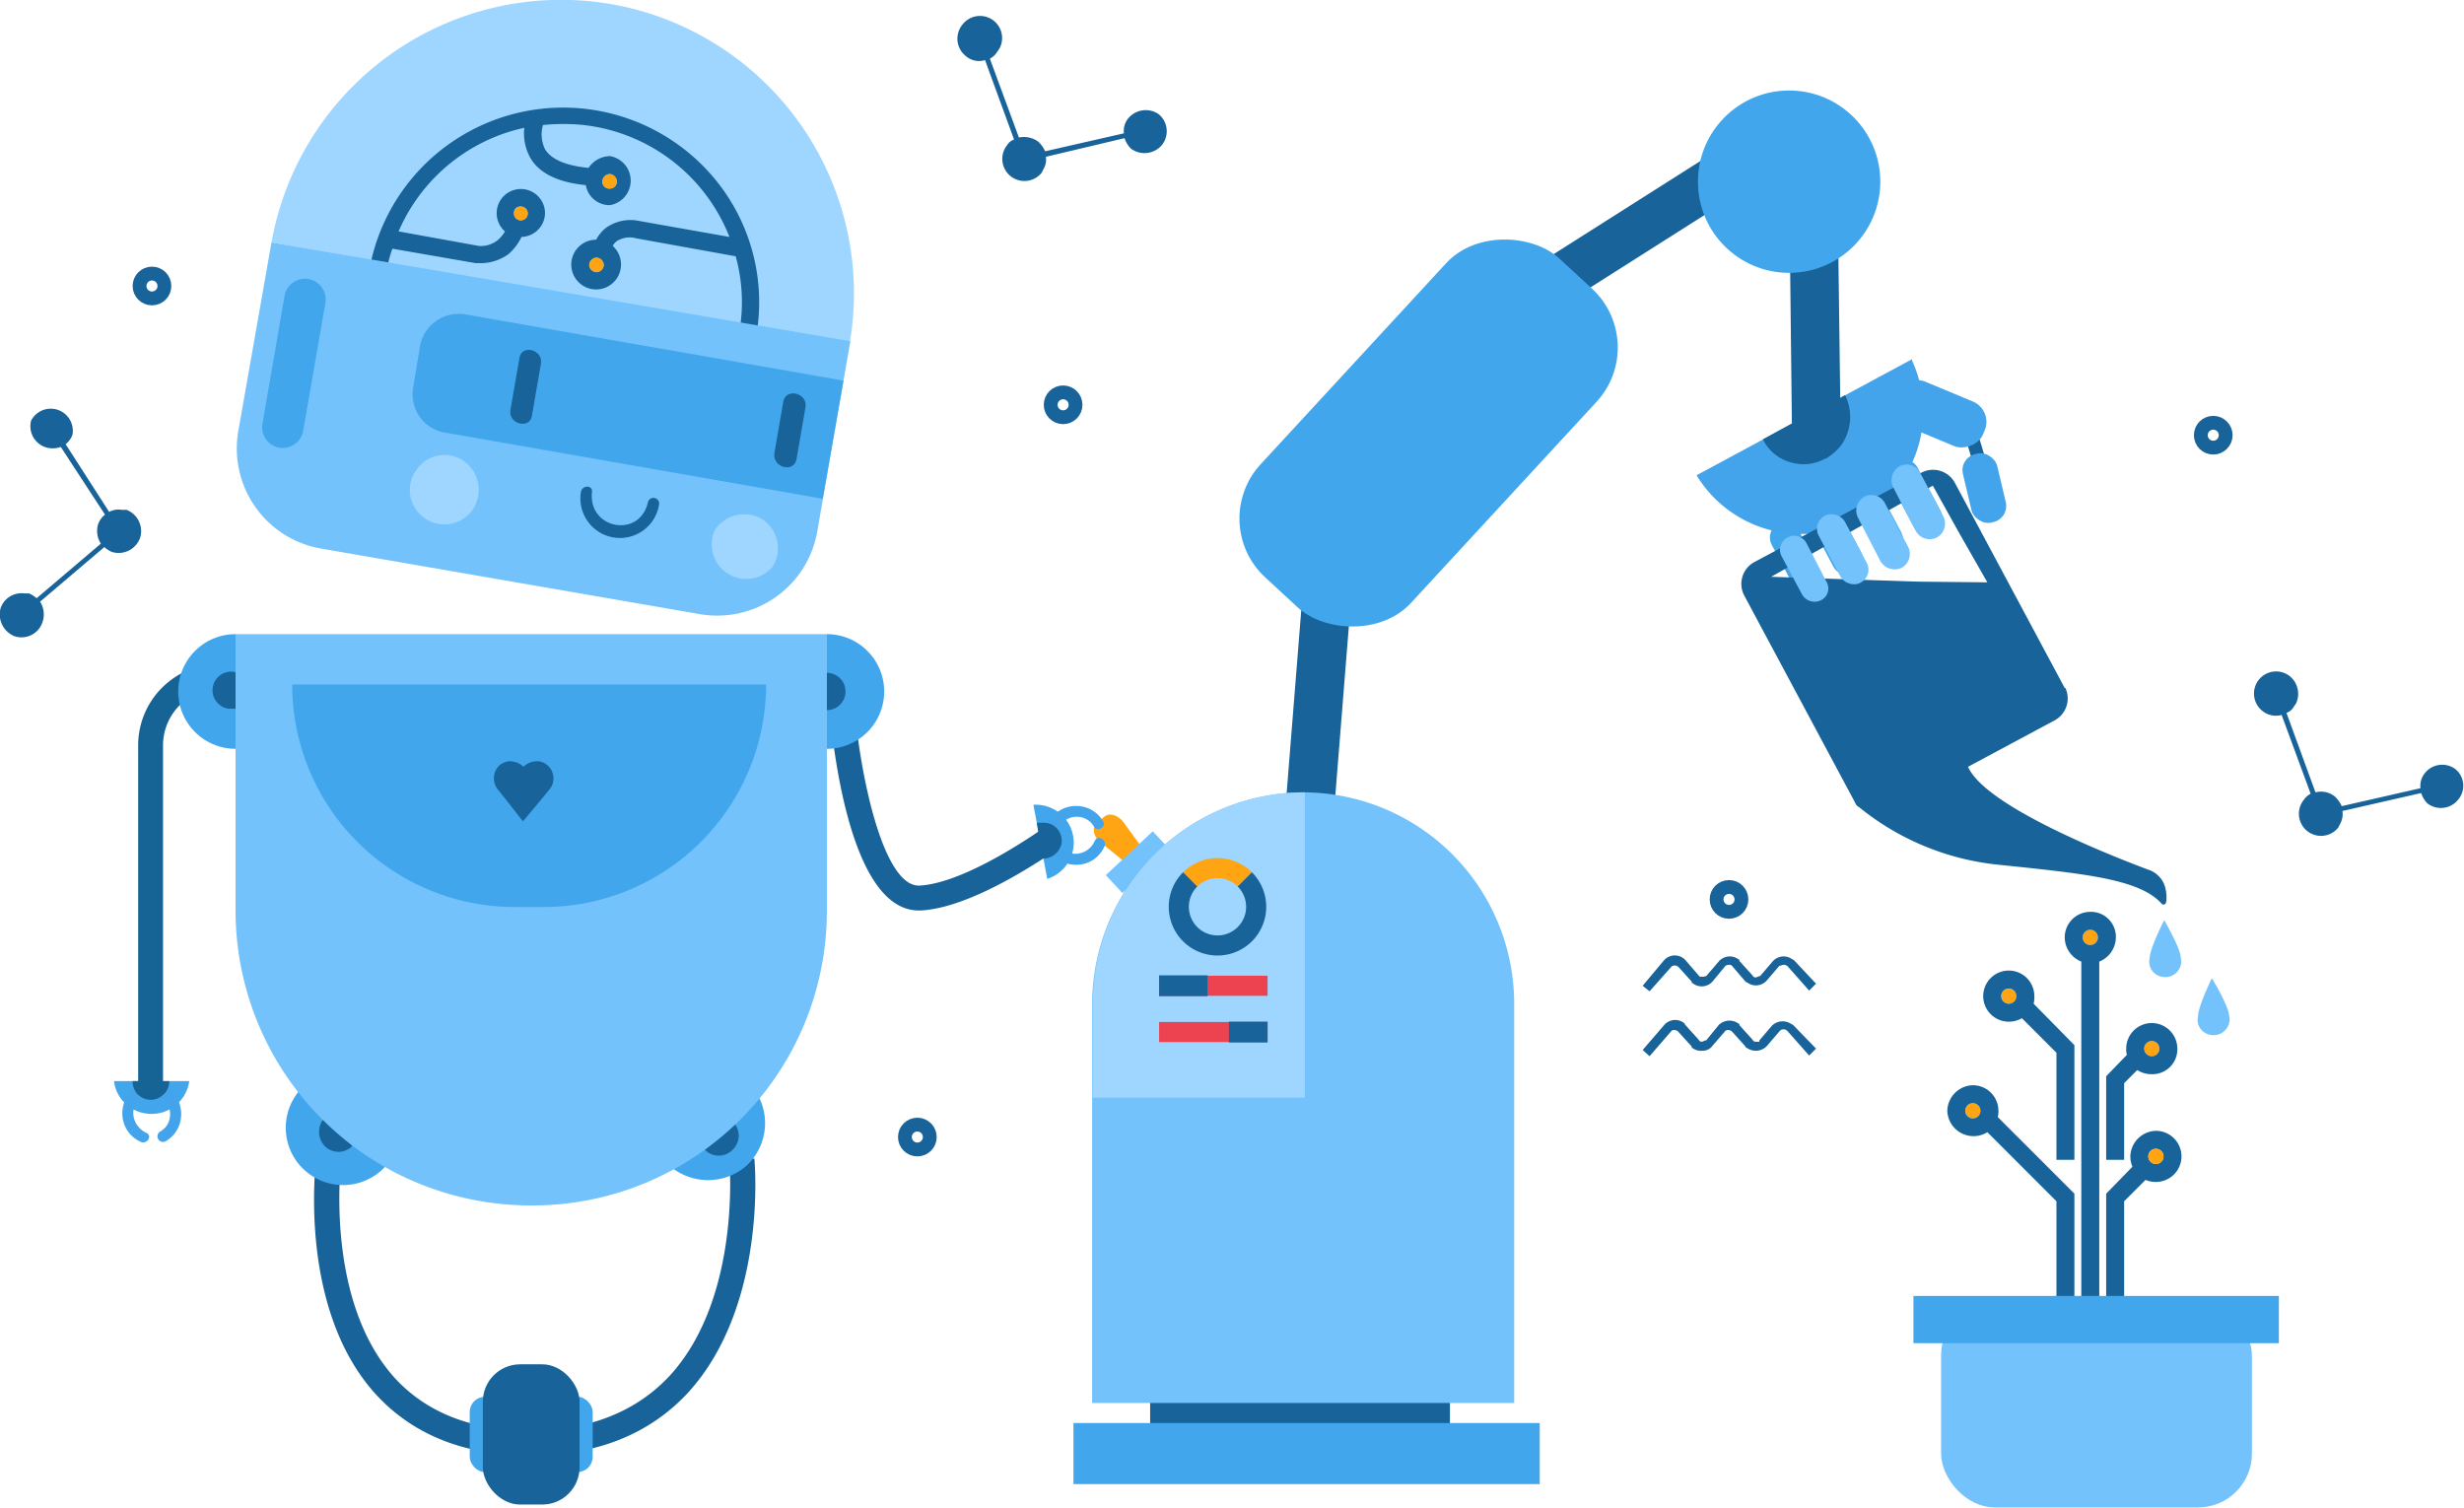 <svg xmlns="http://www.w3.org/2000/svg" id="Layer_1" data-name="Layer 1" viewBox="0 0 356.7 218.3">
  <defs>
    <style>
      .cls-1{fill:#186399}.cls-2{fill:#73c2fb}.cls-3{fill:#42a6ed}.cls-4{fill:#44a4eb}.cls-5{fill:#ffa514}.cls-6{fill:#166395}.cls-7{fill:#9ed6ff}.cls-10,.cls-11,.cls-12{fill:none;stroke-miterlimit:10}.cls-10{stroke-width:2.91px}.cls-11,.cls-12{stroke:#186399}.cls-10{stroke:#ed4250}.cls-11{stroke-width:3.01px}.cls-12{stroke-width:2px}
    </style>
  </defs>
  <path d="M260 129.3h60.8v7.03H260z" class="cls-1" transform="matrix(.08 -1 1 .08 35.7 370.21)"/>
  <path d="M319.6 69h36.8v6.92h-36.8z" class="cls-1" transform="rotate(-32.4 218.239 220.731)"/>
  <path d="M364.7 112.3l-7 .2v-4.6a6.4 6.4 0 0 0 4.7-.6h.1a8.2 8.2 0 0 0 2.2-1.9z" class="cls-1" transform="translate(-98.1 -40.9)"/>
  <path d="M166.5 197.6h43.4v9.84h-43.4z" class="cls-1"/>
  <path d="M317.3 244h-61.1v-57.8a30.7 30.7 0 0 1 30.6-30.6 30.6 30.6 0 0 1 30.5 30.5v58z" class="cls-2" transform="translate(-98.1 -40.9)"/>
  <rect width="45" height="29.82" x="281" y="188.4" class="cls-2" rx="7.8" ry="7.8"/>
  <rect width="62.8" height="29.61" x="273.5" y="88.8" class="cls-3" rx="11.6" ry="11.6" transform="rotate(-47.3 209.136 195.136)"/>
  <path d="M382.4 98.8h1.9v9.68h-1.9z" class="cls-1" transform="rotate(-16.8 196.118 415.077)"/>
  <path d="M378.1 117.9a2.2 2.2 0 0 1-3.1-1l-3.3-6.2a2.2 2.2 0 0 1 .9-3 2.3 2.3 0 0 1 3.1.9l3.3 6.2a2.3 2.3 0 0 1-.9 3.1zM372.4 121a2.2 2.2 0 0 1-3-1l-3.3-6.2a2.3 2.3 0 0 1 .9-3.1 2.2 2.2 0 0 1 3 1l3.3 6.2a2.3 2.3 0 0 1-.9 3.1zM366.6 123.9a2.3 2.3 0 0 1-3.1-1l-3.3-6.2a2.3 2.3 0 0 1 .9-3.1 2.3 2.3 0 0 1 3.1 1l3.3 6.2a2.3 2.3 0 0 1-.9 3.1zM360.9 126.9a2.2 2.2 0 0 1-3-.9l-3.3-6.2a2.3 2.3 0 0 1 .9-3.1 2.1 2.1 0 0 1 3 1l3.3 6.2a2.2 2.2 0 0 1-.9 3z" class="cls-3" transform="translate(-98.1 -40.9)"/>
  <rect width="7" height="13.9" x="375.3" y="93.8" class="cls-4" rx="3.2" ry="3.2" transform="rotate(-67.4 299.171 153.812)"/>
  <rect width="5.1" height="10.19" x="382.8" y="106.4" class="cls-4" rx="2.4" ry="2.4" transform="rotate(-13.3 161.16 511.726)"/>
  <path d="M343.7 109.7a17.7 17.7 0 0 0 31.2-16.6v-.2" class="cls-4" transform="translate(-98.1 -40.9)"/>
  <path d="M364.6 105.4a8.2 8.2 0 0 1-2.2 1.9h-.1a6.4 6.4 0 0 1-4.7.6 6.4 6.4 0 0 1-4.3-3.4l4.2-2.3-.3-26.7h7l.3 23 .7-.4a7.1 7.1 0 0 1-.6 7.3zM411.7 171.4a5.5 5.5 0 0 0-.1-1.8 3.7 3.7 0 0 0-2.5-2.8c-5.6-2.1-23.6-9.2-26.1-14.9l12.5-6.7a3.6 3.6 0 0 0 1.6-4.7h-.1l-15.9-29.7a3.6 3.6 0 0 0-4.8-1.5l-24.3 13a3.6 3.6 0 0 0-1.4 4.8l15.9 29.7.3.6.2.2.3.2a38 38 0 0 0 20.3 8.3c12.6 1.3 20.4 2.1 23.5 5.7a.4.4 0 0 0 .5-.1zm-35.9-46.3l-21.3-.7 15-8.5 8.4-4.7 3.9 7 4 7z" class="cls-1" transform="translate(-98.1 -40.9)"/>
  <path d="M378.5 118.7a2.3 2.3 0 0 1-3.1-1l-3.2-6.2a2.3 2.3 0 0 1 .9-3.1 2.2 2.2 0 0 1 3 1l3.3 6.2a2.3 2.3 0 0 1-.9 3.1zM373.4 123.1a2.4 2.4 0 0 1-3.1-1l-3.2-6.2a2.3 2.3 0 0 1 .9-3.1 2.2 2.2 0 0 1 3 1l3.3 6.2a2.3 2.3 0 0 1-.9 3.1z" class="cls-2" transform="translate(-98.1 -40.9)"/>
  <rect width="4.3" height="10.97" x="362.7" y="114.9" class="cls-2" rx="2.1" ry="2.1" transform="rotate(-28 233.829 296.653)"/>
  <path d="M361.7 127.8a2.1 2.1 0 0 1-2.7-.8l-3-5.6a2 2 0 0 1 .9-2.7 2 2 0 0 1 2.7.8l2.9 5.6a1.9 1.9 0 0 1-.8 2.7z" class="cls-2" transform="translate(-98.1 -40.9)"/>
  <circle cx="259" cy="26.3" r="13.2" class="cls-3"/>
  <path d="M155.4 206h67.5v8.84h-67.5z" class="cls-3"/>
  <path d="M264 164.4l-3.2-4.4c-.8-1.1-2.1-1.5-2.8-.9l-1.1.9c-.8.7-.5 2.1.6 2.9l4.3 3.5a1.7 1.7 0 0 0 2.4.2c.5-.5.4-1.4-.2-2.2z" class="cls-5" transform="translate(-98.1 -40.9)"/>
  <path d="M411.4 174.1s-2.1 4.1-2.1 5.5a2.2 2.2 0 0 0 1.8 2.7 2.3 2.3 0 0 0 2.7-1.7 1.7 1.7 0 0 0 0-1c0-1.4-2.4-5.5-2.4-5.5zM418.3 182.5s-2 4.1-2 5.5a2.2 2.2 0 0 0 1.8 2.7 2.3 2.3 0 0 0 2.7-1.7 1.7 1.7 0 0 0 0-1c0-1.4-2.5-5.5-2.5-5.5z" class="cls-2" transform="translate(-98.1 -40.9)"/>
  <path d="M258.1 164.1h9.3v3.54h-9.3z" class="cls-2" transform="rotate(-43 161.605 269.817)"/>
  <path d="M118.1 199.4l.4.3h-.4zM121.7 199.4v.3h-.4z" class="cls-6" transform="translate(-98.1 -40.9)"/>
  <path d="M125.5 197.4a5.5 5.5 0 0 1-6.2 4.7 5.4 5.4 0 0 1-4.7-4.7" class="cls-3" transform="translate(-98.1 -40.9)"/>
  <path d="M122.1 206.1c3.9-2.3 2.4-8.6-2.3-8.3s-5.4 6.6-1.3 8.4c.9.4 1.7-.9.8-1.3-2.6-1.2-2.6-5 .4-5.5s4.2 3.8 1.6 5.3a.8.8 0 0 0 .8 1.4z" class="cls-4" transform="translate(-98.1 -40.9)"/>
  <path d="M129.9 137v3.6a8.2 8.2 0 0 0-8.2 8.2v48.6h.9a2.5 2.5 0 0 1-.9 2l-.4.3a2.3 2.3 0 0 1-1.4.4h-.1a2.8 2.8 0 0 1-1.3-.4l-.4-.3a2.8 2.8 0 0 1-.8-2h.8v-48.6a11.8 11.8 0 0 1 11.8-11.8zM251.8 163.4z" class="cls-6" transform="translate(-98.1 -40.9)"/>
  <path d="M247.7 157.4a5.5 5.5 0 0 1 2.1 10.7h-.1" class="cls-3" transform="translate(-98.1 -40.9)"/>
  <path d="M257.8 159.8c-2.3-3.9-8.6-2.4-8.2 2.3s6.6 5.4 8.4 1.3c.4-.9-1-1.7-1.4-.8-1.1 2.6-5 2.6-5.4-.4s3.7-4.3 5.3-1.6c.5.8 1.8 0 1.3-.8z" class="cls-4" transform="translate(-98.1 -40.9)"/>
  <path d="M251.8 162.6a1.7 1.7 0 0 1-.1.7 2.8 2.8 0 0 1-2.6 1.9c-4 2.6-11.8 7.2-17.7 7.5h-.3c-10.2 0-12.6-25.1-13-30.2l3.6-.2c.9 11.2 4.3 26.8 9.4 26.8h.1c5.7-.3 14.1-5.7 17.2-7.8l-.2-1.3h1a2.6 2.6 0 0 1 2.6 2.6zM174.8 251.6c-9.6 0-17.2-3.1-22.6-9.2-11-12.5-8.4-33.3-8.3-34.1l3.6.4c0 .2-2.5 20 7.5 31.4 4.6 5.2 11.3 7.9 19.8 7.9s15.4-2.7 20.3-8c10.3-11.3 8.6-30.8 8.6-31l3.6-.4c.1.9 1.8 21.3-9.5 33.8-5.6 6.1-13.3 9.2-23 9.2z" class="cls-1" transform="translate(-98.1 -40.9)"/>
  <rect width="4.4" height="10.9" x="68" y="202.2" class="cls-3" rx="2.2" ry="2.2"/>
  <rect width="4.4" height="10.9" x="81.4" y="202.2" class="cls-3" rx="2.2" ry="2.2"/>
  <rect width="14" height="20.3" x="69.9" y="197.5" class="cls-1" rx="5.4" ry="5.4"/>
  <path d="M137.4 76a42.6 42.6 0 0 1 49.2-34.5 42.5 42.5 0 0 1 34.5 49.1" class="cls-7" transform="translate(-98.1 -40.9)"/>
  <path d="M154.2 209.4a8.3 8.3 0 1 1-12.6-10.8l.9-.9" class="cls-3" transform="translate(-98.1 -40.9)"/>
  <path d="M149.1 206.8a2.8 2.8 0 0 1-4 0 3 3 0 0 1 0-4.1" class="cls-1" transform="translate(-98.1 -40.9)"/>
  <path d="M206.9 198.1a8.4 8.4 0 0 1-.9 11.7 8.5 8.5 0 0 1-10.8 0" class="cls-3" transform="translate(-98.1 -40.9)"/>
  <path d="M204.2 203.3a2.8 2.8 0 0 1 0 4 2.8 2.8 0 0 1-4 .1h-.1" class="cls-1" transform="translate(-98.1 -40.9)"/>
  <path d="M132.1 132.7h85.7v40.1a42.6 42.6 0 0 1-42.6 42.6h-.3a42.7 42.7 0 0 1-42.7-42.7v-40h-.1z" class="cls-2" transform="translate(-98.1 -40.9)"/>
  <path d="M217.8 132.7a8.3 8.3 0 0 1 0 16.6" class="cls-3" transform="translate(-98.1 -40.9)"/>
  <path d="M217.8 138.3a2.7 2.7 0 0 1 0 5.4" class="cls-1" transform="translate(-98.1 -40.9)"/>
  <path d="M132.2 149.3a8.3 8.3 0 1 1 0-16.6" class="cls-3" transform="translate(-98.1 -40.9)"/>
  <path d="M201.9 67.2a28.5 28.5 0 0 0-50.1 11.6l2.4.6a18.2 18.2 0 0 1 .7-2.5L167 79h.8a7 7 0 0 0 3.9-1.3 7.9 7.9 0 0 0 1.9-2.5 3.5 3.5 0 0 0 3.4-3.5 3.5 3.5 0 1 0-5.8 2.7 4.5 4.5 0 0 1-1.1 1.3 3.9 3.9 0 0 1-2.7.8l-11.6-2.1a25.8 25.8 0 0 1 18.2-15 7.3 7.3 0 0 0 .9 4.4c1.3 2.2 4 3.5 8 3.9a3.5 3.5 0 0 0 3.5 2.9 3.6 3.6 0 0 0 0-7.1 3.8 3.8 0 0 0-3.1 1.7c-3.2-.3-5.4-1.2-6.3-2.7a4.9 4.9 0 0 1-.3-3.5 29.1 29.1 0 0 1 5.9 0 25.8 25.8 0 0 1 21.1 16.2l-13-2.3a6.1 6.1 0 0 0-4.9 1 5.5 5.5 0 0 0-1.4 1.7 3.6 3.6 0 1 0 3.6 3.6 3.6 3.6 0 0 0-1.2-2.7 2 2 0 0 1 .6-.7 3.5 3.5 0 0 1 2.8-.4l14.4 2.6a24.7 24.7 0 0 1 .7 9.8v.4h2.5V88a28 28 0 0 0-5.9-20.8zm-28.4 3.6a1 1 0 1 1-1 1 .9.9 0 0 1 1-1zm12.9-4.7a1.1 1.1 0 0 1 1 1.1 1 1 0 0 1-1 1 1 1 0 0 1-1.1-1 1.1 1.1 0 0 1 1.1-1.1zm-1.9 14.2a1.1 1.1 0 0 1-1.1-1 1.1 1.1 0 0 1 1.1-1.1 1.1 1.1 0 0 1 1 1.1 1.1 1.1 0 0 1-1 1z" class="cls-1" transform="translate(-98.1 -40.9)"/>
  <path d="M185.5 79.3a1.1 1.1 0 0 1-1 1 1.1 1.1 0 0 1-1.1-1 1.1 1.1 0 0 1 1.1-1.1 1.1 1.1 0 0 1 1 1.1z" class="cls-5" transform="translate(-98.1 -40.9)"/>
  <ellipse cx="75.4" cy="30.9" class="cls-5" rx="1" ry="1"/>
  <path d="M187.4 67.2a1 1 0 0 1-1 1 1 1 0 0 1-1.1-1 1.1 1.1 0 0 1 1.1-1.1 1.1 1.1 0 0 1 1 1.1z" class="cls-5" transform="translate(-98.1 -40.9)"/>
  <path d="M221.2 90.3l-4.8 27.6a14.7 14.7 0 0 1-17 11.9l-54.9-9.5a14.7 14.7 0 0 1-11.9-17l4.8-27.3z" class="cls-2" transform="translate(-98.1 -40.9)"/>
  <path d="M220.2 96l-3 17.1-54.8-9.6a5.6 5.6 0 0 1-4.5-6.4l1-6.1a5.7 5.7 0 0 1 6.5-4.6z" class="cls-3" transform="translate(-98.1 -40.9)"/>
  <path d="M173.3 92.7l-1.3 7.5c-.4 2.1 2.8 2.9 3.1.9l1.3-7.5c.4-2.1-2.8-2.9-3.1-.9zM211.5 99l-1.3 7.5c-.3 2.1 2.8 2.9 3.2.9l1.3-7.5c.4-2.1-2.8-2.9-3.2-.9z" class="cls-1" transform="translate(-98.1 -40.9)"/>
  <path d="M140.4 140H209a32.2 32.2 0 0 1-32.2 32.2h-4.2a32.2 32.2 0 0 1-32.2-32.2z" class="cls-3" transform="translate(-98.1 -40.9)"/>
  <path d="M191.9 113.6c-1.2 5.3-8.7 3.9-8.1-1.5.1-1-1.4-1-1.6 0a5.7 5.7 0 1 0 11.3 1.9.8.8 0 0 0-1.6-.4z" class="cls-1" transform="translate(-98.1 -40.9)"/>
  <path d="M157.9 109.7a5 5 0 0 0 8.3 5.4 5.1 5.1 0 0 0-.5-7.1 4.9 4.9 0 0 0-7 .5 8.3 8.3 0 0 0-.8 1.2zM201.6 117.6a5 5 0 0 0 8.3 5.4 5 5 0 0 0-1.4-6.9 5.1 5.1 0 0 0-6.9 1.5z" class="cls-7" transform="translate(-98.1 -40.9)"/>
  <path d="M132.2 138.2a2.7 2.7 0 1 0-1 5.3h1M176.1 151.1a2.5 2.5 0 0 1 2.1 2.8 2.2 2.2 0 0 1-.5 1.2l-1.3 1.6-2.6 3.1-2.5-3.2-1.2-1.5a2.6 2.6 0 0 1 .4-3.5 3.1 3.1 0 0 1 1.2-.5h.2a3 3 0 0 1 2 .8 2.7 2.7 0 0 1 1.9-.8z" class="cls-1" transform="translate(-98.1 -40.9)"/>
  <path d="M142.8 81.3a3 3 0 0 1 2.4 3.5l-3.2 18.4a3 3 0 0 1-3.5 2.5 3 3 0 0 1-2.4-3.5l3.2-18.5a3 3 0 0 1 3.5-2.4z" class="cls-3" transform="translate(-98.1 -40.9)"/>
  <path d="M287 199.8v-44.2a30.6 30.6 0 0 0-30.7 30.5v13.7" class="cls-7" transform="translate(-98.1 -40.9)"/>
  <path fill="none" stroke="#ffa514" stroke-miterlimit="10" stroke-width="2.91" d="M180.2 127.3a5.6 5.6 0 0 0-7.9 0"/>
  <path fill="none" stroke="#186399" stroke-miterlimit="10" stroke-width="2.91" d="M172.3 127.3a5.6 5.6 0 1 0 7.9 0"/>
  <path d="M167.8 142.7h15.7" class="cls-10"/>
  <path d="M167.8 142.7h7" class="cls-11"/>
  <path d="M167.8 149.4h15.7" class="cls-10"/>
  <path d="M177.9 149.4h5.6" class="cls-11"/>
  <path d="M401.8 176.6a1.1 1.1 0 1 1-1.1-1.1 1.1 1.1 0 0 1 1.1 1.1z" class="cls-5" transform="translate(-98.1 -40.9)"/>
  <path d="M400.7 172.9a3.7 3.7 0 0 0-3.7 3.7 3.8 3.8 0 0 0 2.4 3.5v51.3h2.6v-51.3a3.8 3.8 0 0 0 2.4-3.5 3.6 3.6 0 0 0-3.7-3.7zm0 4.8a1.1 1.1 0 1 1 1.1-1.1 1.1 1.1 0 0 1-1.1 1.1z" class="cls-1" transform="translate(-98.1 -40.9)"/>
  <path d="M390 185.1a1.1 1.1 0 1 1-1.1-1.1 1.1 1.1 0 0 1 1.1 1.1z" class="cls-5" transform="translate(-98.1 -40.9)"/>
  <path d="M392.5 186.2a4.1 4.1 0 0 0 .1-1.1 3.7 3.7 0 1 0-3.7 3.7 3.8 3.8 0 0 0 1.9-.5l5 5v15.5h2.6v-16.6zm-4.7-1.1a1.1 1.1 0 1 1 1.1 1.1 1.1 1.1 0 0 1-1.1-1.1z" class="cls-1" transform="translate(-98.1 -40.9)"/>
  <path d="M410.7 192.7a1.1 1.1 0 1 1-1.1-1.1 1.1 1.1 0 0 1 1.1 1.1z" class="cls-5" transform="translate(-98.1 -40.9)"/>
  <path d="M409.6 189a3.7 3.7 0 0 0-3.7 3.7 2.8 2.8 0 0 0 .1.9l-3 3.1v12.1h2.6v-11.1l1.9-1.9a3.7 3.7 0 0 0 2.1.6 3.6 3.6 0 0 0 3.7-3.7 3.7 3.7 0 0 0-3.7-3.7zm0 4.8a1.1 1.1 0 1 1 1.1-1.1 1.1 1.1 0 0 1-1.1 1.1z" class="cls-1" transform="translate(-98.1 -40.9)"/>
  <path d="M410.2 204.6a3.8 3.8 0 0 0-3.7 3.7 3.7 3.7 0 0 0 .3 1.5l-3.8 3.9v17.7h2.6v-16.6l3.1-3.1a3.7 3.7 0 0 0 1.5.3 3.7 3.7 0 0 0 0-7.4zm0 4.8a1.1 1.1 0 1 1 1.1-1.1 1.1 1.1 0 0 1-1.1 1.1z" class="cls-1" transform="translate(-98.1 -40.9)"/>
  <circle cx="312.1" cy="167.4" r="1.1" class="cls-5"/>
  <circle cx="285.6" cy="160.8" r="1.1" class="cls-5"/>
  <path d="M387.3 202.6a2.8 2.8 0 0 0 .1-.9 3.7 3.7 0 0 0-3.7-3.7 3.8 3.8 0 0 0-3.7 3.7 3.8 3.8 0 0 0 5.8 3.1l10 10v16.6h2.6v-17.7zm-4.7-.9a1.1 1.1 0 1 1 1.1 1.1 1.1 1.1 0 0 1-1.1-1.1z" class="cls-1" transform="translate(-98.1 -40.9)"/>
  <path d="M277 187.6h52.9v6.84H277z" class="cls-3"/>
  <circle cx="22" cy="41.4" r="1.8" class="cls-12"/>
  <circle cx="153.9" cy="58.6" r="1.8" class="cls-12"/>
  <circle cx="132.8" cy="164.6" r="1.8" class="cls-12"/>
  <circle cx="250.3" cy="130.2" r="1.8" class="cls-12"/>
  <circle cx="320.4" cy="63" r="1.8" class="cls-12"/>
  <path d="M100.2 133a3.4 3.4 0 0 1-2-4.1 3.2 3.2 0 0 1 3.4-2.1h.7a4.1 4.1 0 0 1 1.1.7l9.3-7.9a3.4 3.4 0 0 1-.4-2.8 3 3 0 0 1 1-1.4l-6.4-9.8a3.4 3.4 0 0 1-2 .1 3.2 3.2 0 0 1-2.3-3.9 3.2 3.2 0 0 1 6 2 3 3 0 0 1-1 1.4l6.3 9.8a2.9 2.9 0 0 1 1.8-.3h.7a3.3 3.3 0 0 1 2 4 3.3 3.3 0 0 1-4.1 2.1 4.1 4.1 0 0 1-1.1-.7l-9.3 7.9a3.4 3.4 0 0 1 .4 2.8 3.2 3.2 0 0 1-4.1 2.2zM237.4 44.5a3.2 3.2 0 0 1 5.4 3.4l-.4.6a2.8 2.8 0 0 1-1 .9l4.2 11.4a3.6 3.6 0 0 1 2.8.6 4.5 4.5 0 0 1 1 1.4l11.4-2.6a2.9 2.9 0 0 1 .5-2 3.3 3.3 0 0 1 4.5-.8 3.2 3.2 0 0 1 .5 4.5 3.3 3.3 0 0 1-4.5.5 3.8 3.8 0 0 1-.9-1.5l-11.4 2.7a2.6 2.6 0 0 1-.3 1.7l-.3.6a3.2 3.2 0 0 1-5-4 1.9 1.9 0 0 1 1-.8l-4.2-11.5a2.9 2.9 0 0 1-2.8-.6 3.2 3.2 0 0 1-.5-4.5zM425.1 139.3a3.2 3.2 0 0 1 4.5-.5 3.3 3.3 0 0 1 .9 3.9l-.4.6a1.9 1.9 0 0 1-1 .8l4.2 11.5a3.2 3.2 0 0 1 2.8.6 4.5 4.5 0 0 1 1 1.4l11.4-2.6a2.9 2.9 0 0 1 .5-2 3.2 3.2 0 0 1 4.5-.8 3.1 3.1 0 0 1 .5 4.4 3.2 3.2 0 0 1-4.5.6 3.8 3.8 0 0 1-.9-1.5l-11.4 2.6a2.9 2.9 0 0 1-.3 1.8l-.3.6a3.2 3.2 0 0 1-5-4 2.8 2.8 0 0 1 1-.9l-4.2-11.4a3.1 3.1 0 0 1-2.8-.6 3.2 3.2 0 0 1-.5-4.5zM361 183.3l-1 1-3.1-3.5a.8.8 0 0 0-1-.1h-.2l-1.8 2.1a2.1 2.1 0 0 1-2.9.3h-.1l-.2-.2-1.8-2.1c-.2-.3-.6-.3-1-.1L346 183a2.1 2.1 0 0 1-2.9.2h-.1v-.2l-1.9-2.1a.8.8 0 0 0-1-.1l-3.2 3.6-1-.8 3.1-3.7a2.1 2.1 0 0 1 2.9-.2l.2.2 1.9 2.2c.1.2.3.2.5.2s.3 0 .5-.1h.1l1.8-2.1a2.1 2.1 0 0 1 2.9-.3h.1v.2l1.9 2.1a.5.5 0 0 0 .5.3l.5-.2h.1l1.8-2.1a2.1 2.1 0 0 1 2.9-.3h.1l.2.2zM361 192.7l-1 1-3.1-3.5a.8.8 0 0 0-1-.2l-.2.2-1.8 2.1a2.2 2.2 0 0 1-2.9.3h-.1l-.2-.3-1.8-2a.8.8 0 0 0-1-.2l-1.9 2.2a1.7 1.7 0 0 1-1.4.7 2 2 0 0 1-1.5-.4h-.1v-.2l-1.9-2.1a.8.8 0 0 0-1-.2l-3.2 3.7-1-.9 3.1-3.6a2.1 2.1 0 0 1 2.9-.3l.2.3 1.9 2.1a.5.5 0 0 0 .5.3l.5-.2h.1l1.8-2.2a2.2 2.2 0 0 1 2.9-.2h.1v.2l1.9 2.1a.5.5 0 0 0 .5.3h.5v-.2l1.8-2.1a2.2 2.2 0 0 1 2.9-.2h.1l.2.2z" class="cls-1" transform="translate(-98.1 -40.9)"/>
</svg>
